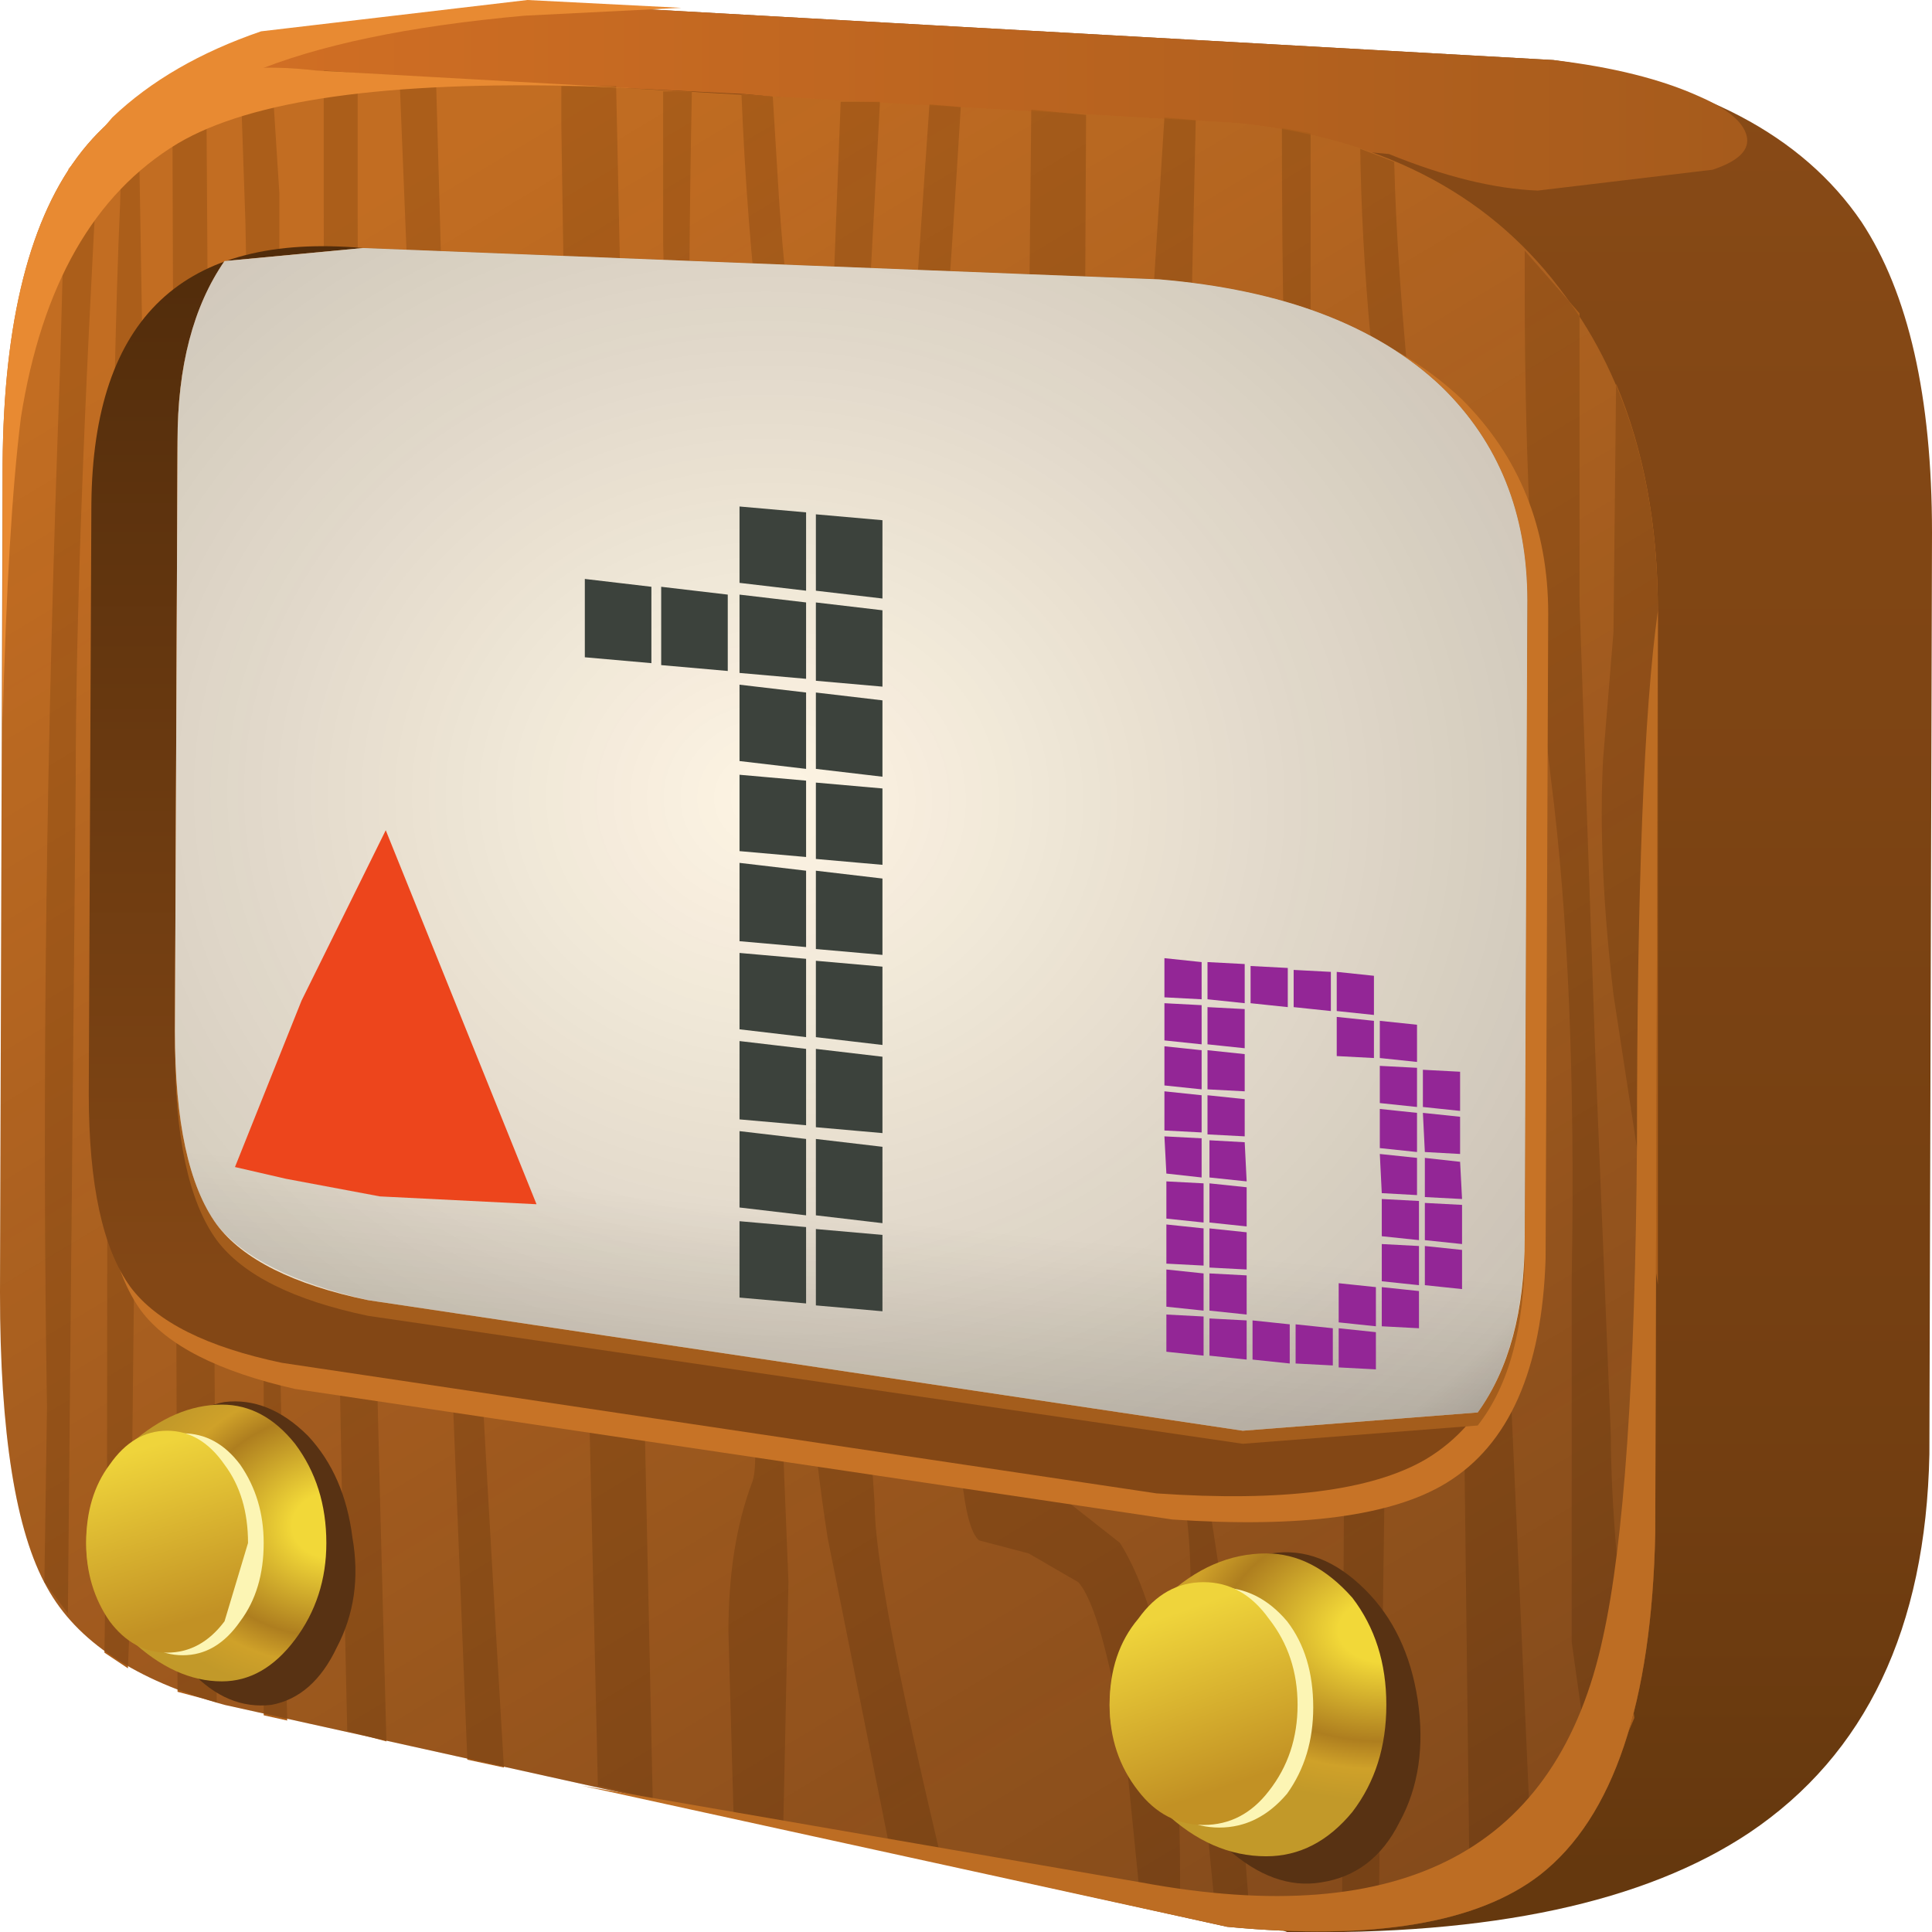 <?xml version="1.0" encoding="UTF-8" standalone="no"?>
<svg xmlns:xlink="http://www.w3.org/1999/xlink" height="37.0px" width="37.0px" xmlns="http://www.w3.org/2000/svg">
  <g transform="matrix(1.0, 0.0, 0.0, 1.0, 0.0, 0.0)">
    <use height="37.0" transform="matrix(1.0, 0.0, 0.0, 1.0, 0.0, 0.0)" width="37.0" xlink:href="#shape0"/>
    <use height="10.5" transform="matrix(0.75, 0.0, 0.0, 0.75, 22.3, 18.35)" width="7.6" xlink:href="#sprite0"/>
    <use height="20.55" transform="matrix(0.75, 0.0, 0.0, 0.75, 11.2, 9.7)" width="7.6" xlink:href="#sprite1"/>
    <use height="9.55" transform="matrix(0.75, 0.0, 0.0, 0.75, 4.5, 15.9)" width="7.7" xlink:href="#sprite2"/>
  </g>
  <defs>
    <g id="shape0" transform="matrix(1.0, 0.0, 0.0, 1.0, 0.0, 0.0)">
      <path d="M29.75 1.15 Q33.95 1.75 35.65 4.25 37.0 6.3 37.0 10.2 L36.95 27.85 Q36.85 32.85 33.5 35.1 30.5 37.1 24.65 37.0 L9.55 31.15 Q7.0 30.45 6.15 28.9 5.25 27.3 5.25 23.25 L1.0 5.85 Q0.5 2.65 4.0 1.25 6.6 0.25 11.9 0.15 L29.75 1.15" fill="url(#gradient0)" fill-rule="evenodd" stroke="none"/>
      <path d="M3.7 1.4 Q5.2 0.65 7.6 0.35 L11.9 0.15 29.75 1.15 Q31.45 1.35 32.55 1.85 33.35 2.2 33.45 2.6 33.55 3.0 32.8 3.25 L29.45 3.65 Q28.2 3.6 26.6 2.95 L14.25 1.8 8.2 1.5 3.7 1.4" fill="url(#gradient1)" fill-rule="evenodd" stroke="none"/>
      <path d="M23.65 2.35 Q27.75 2.75 29.85 5.5 31.75 7.95 31.75 11.7 L31.7 29.35 Q31.6 34.25 29.5 35.9 27.7 37.3 23.5 36.9 L4.3 32.65 Q1.75 31.95 0.9 30.4 0.0 28.8 0.0 24.75 L0.05 8.9 Q0.1 0.65 6.05 1.35 L23.65 2.35" fill="#c26d22" fill-rule="evenodd" stroke="none"/>
      <path d="M22.3 2.25 L22.9 2.3 22.8 6.7 22.6 15.5 22.55 20.35 Q22.5 23.15 22.6 24.5 L22.95 27.45 23.5 31.05 23.95 36.9 23.3 36.85 Q22.8 31.9 22.8 30.3 22.8 28.35 22.15 26.85 21.4 25.3 21.4 24.3 L21.55 22.7 21.65 15.9 Q21.65 11.55 21.9 8.55 L22.3 2.25" fill="#ab5e1a" fill-rule="evenodd" stroke="none"/>
      <path d="M14.2 1.8 L14.8 1.85 14.9 3.5 Q15.1 6.9 15.8 9.7 L16.1 1.95 16.85 1.95 16.85 2.0 16.3 12.15 16.0 13.65 Q15.65 12.65 15.25 10.65 14.4 6.75 14.2 1.8" fill="#ab5e1a" fill-rule="evenodd" stroke="none"/>
      <path d="M10.75 2.4 L10.75 1.65 11.8 1.65 12.5 34.45 11.45 34.2 11.2 23.4 10.9 12.15 10.75 2.4" fill="#ab5e1a" fill-rule="evenodd" stroke="none"/>
      <path d="M1.25 3.4 L1.9 2.6 Q1.45 10.5 1.45 14.95 L1.3 30.9 0.85 30.3 0.9 26.95 Q0.75 17.85 1.15 7.05 L1.25 3.4" fill="#ab5e1a" fill-rule="evenodd" stroke="none"/>
      <path d="M6.2 1.35 L6.85 1.4 6.85 4.25 Q6.85 12.95 7.4 33.35 L6.65 33.15 6.55 28.65 Q6.2 10.8 6.2 3.9 L6.2 1.35" fill="#ab5e1a" fill-rule="evenodd" stroke="none"/>
      <path d="M26.05 2.85 L26.7 3.1 Q26.8 7.15 27.85 14.4 L28.8 23.7 29.35 36.0 28.15 36.6 28.05 28.25 Q28.0 21.9 27.6 18.15 L26.7 10.05 Q26.1 6.25 26.05 2.85" fill="#ab5e1a" fill-rule="evenodd" stroke="none"/>
      <path d="M2.35 2.2 L2.65 1.95 2.75 8.0 2.5 30.7 2.45 31.95 2.0 31.65 2.05 28.05 Q2.05 9.5 2.3 3.9 L2.35 2.2" fill="#ab5e1a" fill-rule="evenodd" stroke="none"/>
      <path d="M4.6 1.35 L5.2 1.35 5.35 3.7 5.35 14.05 5.35 25.25 5.5 32.95 5.05 32.85 5.05 22.8 4.7 4.25 4.6 1.35" fill="#ab5e1a" fill-rule="evenodd" stroke="none"/>
      <path d="M31.75 11.7 L31.75 24.6 30.9 19.05 Q30.6 16.5 30.7 14.55 L30.9 12.1 30.95 7.35 Q31.75 9.25 31.75 11.7" fill="#ab5e1a" fill-rule="evenodd" stroke="none"/>
      <path d="M7.65 1.45 L8.35 1.5 8.8 17.55 Q8.95 22.05 9.65 33.85 L8.95 33.7 8.7 27.5 7.65 1.45" fill="#ab5e1a" fill-rule="evenodd" stroke="none"/>
      <path d="M3.3 1.65 L3.95 1.45 4.15 32.6 3.4 32.4 3.3 1.65" fill="#ab5e1a" fill-rule="evenodd" stroke="none"/>
      <path d="M29.7 14.9 Q29.2 10.75 29.2 5.55 L29.2 4.8 30.25 6.0 30.25 11.55 30.55 20.15 30.85 27.5 Q30.85 29.4 31.3 32.9 L30.55 34.65 30.1 31.45 30.1 24.5 Q30.2 18.8 29.7 14.9" fill="#ab5e1a" fill-rule="evenodd" stroke="none"/>
      <path d="M12.7 1.75 L13.25 1.75 Q13.1 9.3 13.4 11.75 L14.15 16.55 Q14.6 19.3 14.65 21.5 L14.95 26.55 15.1 30.3 15.0 35.0 14.05 34.8 13.95 31.25 Q13.95 29.6 14.4 28.4 14.65 27.8 13.95 23.2 13.15 17.4 12.9 13.65 L12.7 4.65 12.7 1.75" fill="#ab5e1a" fill-rule="evenodd" stroke="none"/>
      <path d="M24.55 2.45 L25.1 2.55 25.1 7.05 Q25.1 9.6 25.85 14.4 26.6 19.2 26.6 22.45 L26.4 36.9 25.7 36.95 25.75 26.0 25.65 21.55 Q25.45 20.5 25.2 17.4 L24.7 9.75 Q24.55 6.9 24.55 2.45" fill="#ab5e1a" fill-rule="evenodd" stroke="none"/>
      <path d="M17.8 2.0 L18.4 2.05 Q17.75 12.75 16.85 19.8 16.45 23.2 16.5 25.05 L16.75 28.8 Q16.75 30.25 18.05 35.7 L17.05 35.45 15.85 29.45 Q15.4 26.55 15.45 24.15 15.5 21.45 16.3 17.4 17.1 12.85 17.4 7.8 L17.8 2.0" fill="#ab5e1a" fill-rule="evenodd" stroke="none"/>
      <path d="M19.75 2.1 L20.8 2.2 20.75 11.75 20.75 15.3 20.5 18.15 19.85 21.25 19.45 24.5 19.4 26.8 Q19.4 28.05 19.8 28.25 L21.45 29.55 Q22.6 31.4 22.6 35.95 L22.6 36.65 21.85 36.5 21.55 33.5 Q21.1 30.8 20.65 30.3 L19.7 29.75 18.75 29.5 Q18.35 29.15 18.35 26.4 L18.1 22.95 Q17.95 22.05 18.35 19.25 L19.3 15.3 Q19.7 13.45 19.7 6.9 L19.75 2.1" fill="#ab5e1a" fill-rule="evenodd" stroke="none"/>
      <path d="M23.65 2.35 Q27.75 2.75 29.85 5.5 31.75 7.95 31.75 11.7 L31.7 29.35 Q31.6 34.25 29.5 35.9 27.7 37.3 23.5 36.9 L4.3 32.65 Q1.75 31.95 0.9 30.4 0.0 28.8 0.0 24.75 L0.05 8.9 Q0.1 0.65 6.05 1.35 L23.65 2.35" fill="url(#gradient2)" fill-rule="evenodd" stroke="none"/>
      <path d="M31.75 11.7 L31.7 29.35 Q31.6 34.25 29.5 35.9 27.7 37.3 23.5 36.9 L11.15 34.2 21.85 36.05 Q29.4 37.45 30.7 31.35 31.3 28.65 31.35 21.9 31.35 14.55 31.75 11.7" fill="#bd6d23" fill-rule="evenodd" stroke="none"/>
      <path d="M12.3 1.7 L11.2 1.65 Q5.5 1.5 3.4 2.75 1.0 4.2 0.4 8.0 0.15 10.0 0.05 13.85 L0.05 8.9 Q0.1 0.65 6.05 1.35 L12.3 1.7" fill="#e88a32" fill-rule="evenodd" stroke="none"/>
      <path d="M2.85 2.25 L2.25 2.95 1.3 3.25 2.15 2.25 Q3.25 1.2 5.0 0.6 L10.1 0.0 13.05 0.15 10.05 0.3 Q6.7 0.6 4.8 1.4 L2.85 2.25" fill="#e88a32" fill-rule="evenodd" stroke="none"/>
      <path d="M29.65 11.75 L29.6 24.1 Q29.5 27.3 27.7 28.4 26.15 29.35 22.45 29.1 L5.65 26.6 Q3.45 26.1 2.7 25.1 1.9 24.0 1.9 21.35 L1.9 9.9 Q2.0 4.5 7.15 4.95 L22.55 5.55 Q26.1 5.85 28.0 7.65 29.65 9.3 29.65 11.75" fill="#c77326" fill-rule="evenodd" stroke="none"/>
      <path d="M29.25 11.5 L29.2 23.7 Q29.15 26.85 27.3 27.95 25.75 28.85 22.15 28.6 L5.4 26.1 Q3.25 25.65 2.5 24.65 1.7 23.55 1.7 20.95 L1.75 9.65 Q1.8 4.3 6.95 4.75 L22.2 5.35 Q25.75 5.65 27.6 7.4 29.25 9.0 29.25 11.5" fill="url(#gradient3)" fill-rule="evenodd" stroke="none"/>
      <path d="M27.6 7.7 Q29.25 9.3 29.25 11.75 L29.2 23.95 Q29.2 26.15 28.3 27.3 L23.8 27.65 7.05 25.2 Q4.9 24.75 4.15 23.75 3.35 22.65 3.35 20.05 L3.4 8.7 Q3.4 6.55 4.3 5.25 L6.95 5.0 22.2 5.65 Q25.75 5.9 27.6 7.7" fill="#a45d1c" fill-rule="evenodd" stroke="none"/>
      <path d="M27.6 7.4 Q29.25 9.0 29.25 11.5 L29.2 23.7 Q29.2 25.8 28.3 27.05 L23.8 27.4 7.05 24.9 Q4.9 24.45 4.15 23.45 3.35 22.35 3.35 19.75 L3.4 8.45 Q3.4 6.3 4.3 5.0 L6.95 4.75 22.2 5.35 Q25.75 5.65 27.6 7.4" fill="#c26d22" fill-rule="evenodd" stroke="none"/>
      <path d="M27.6 7.4 Q29.25 9.0 29.25 11.5 L29.2 23.7 Q29.2 25.8 28.3 27.05 L23.8 27.4 7.05 24.9 Q4.9 24.45 4.15 23.45 3.35 22.35 3.35 19.75 L3.4 8.45 Q3.4 6.3 4.3 5.0 L6.95 4.75 22.2 5.35 Q25.75 5.65 27.6 7.4" fill="#fef5e4" fill-rule="evenodd" stroke="none"/>
      <path d="M22.2 5.35 Q25.75 5.65 27.6 7.4 29.25 9.0 29.25 11.5 L29.2 23.65 Q29.2 25.8 28.3 27.05 L23.8 27.4 7.05 24.9 Q4.9 24.4 4.15 23.45 3.35 22.35 3.35 19.75 L3.4 8.45 Q3.4 6.25 4.3 5.0 L6.95 4.75 22.2 5.35" fill="url(#gradient4)" fill-rule="evenodd" stroke="none"/>
      <path d="M3.35 19.8 L29.2 19.8 29.2 23.7 Q29.2 25.8 28.3 27.05 L23.8 27.4 7.05 24.9 Q4.9 24.45 4.15 23.45 3.35 22.4 3.35 19.8" fill="url(#gradient5)" fill-rule="evenodd" stroke="none"/>
      <path d="M6.75 29.45 Q6.95 30.6 6.45 31.55 6.0 32.5 5.2 32.65 4.35 32.75 3.65 32.0 2.95 31.25 2.75 30.05 2.55 28.9 3.0 27.95 3.45 27.0 4.3 26.85 5.15 26.75 5.9 27.5 6.6 28.25 6.75 29.45" fill="#583213" fill-rule="evenodd" stroke="none"/>
      <path d="M6.25 29.55 Q6.25 30.6 5.65 31.4 5.05 32.2 4.25 32.2 3.35 32.2 2.5 31.4 1.65 30.6 1.65 29.55 1.65 28.5 2.5 27.65 3.35 26.9 4.25 26.9 5.05 26.9 5.65 27.65 6.25 28.45 6.25 29.55" fill="url(#gradient6)" fill-rule="evenodd" stroke="none"/>
      <path d="M5.05 29.55 Q5.05 30.45 4.6 31.05 4.15 31.7 3.5 31.7 2.85 31.7 2.4 31.05 1.95 30.45 1.95 29.55 1.95 28.7 2.4 28.05 2.85 27.45 3.5 27.45 4.15 27.45 4.6 28.05 5.05 28.7 5.05 29.55" fill="#fcf5b4" fill-rule="evenodd" stroke="none"/>
      <path d="M4.75 29.55 L4.3 31.05 Q3.85 31.65 3.2 31.65 2.55 31.65 2.1 31.05 1.65 30.4 1.65 29.55 1.65 28.65 2.1 28.05 2.55 27.4 3.2 27.4 3.85 27.4 4.3 28.05 4.75 28.65 4.75 29.55" fill="url(#gradient7)" fill-rule="evenodd" stroke="none"/>
      <path d="M27.15 32.55 Q27.35 33.9 26.8 34.9 26.3 35.9 25.3 36.05 24.4 36.2 23.5 35.4 22.7 34.55 22.5 33.25 22.3 31.95 22.8 30.9 23.35 29.9 24.35 29.75 25.3 29.6 26.15 30.45 26.95 31.25 27.15 32.55" fill="#583213" fill-rule="evenodd" stroke="none"/>
      <path d="M26.55 32.65 Q26.55 33.85 25.9 34.7 25.2 35.55 24.25 35.55 23.2 35.55 22.3 34.7 21.25 33.8 21.25 32.65 21.25 31.5 22.3 30.6 23.2 29.75 24.25 29.75 25.15 29.75 25.9 30.6 26.55 31.45 26.55 32.65" fill="url(#gradient8)" fill-rule="evenodd" stroke="none"/>
      <path d="M25.15 32.7 Q25.15 33.65 24.65 34.35 24.1 35.0 23.35 35.0 22.6 35.0 22.15 34.35 21.6 33.65 21.6 32.7 21.6 31.75 22.15 31.05 22.6 30.4 23.35 30.4 24.1 30.4 24.65 31.05 25.15 31.7 25.15 32.7" fill="#fcf5b4" fill-rule="evenodd" stroke="none"/>
      <path d="M24.85 32.65 Q24.85 33.6 24.3 34.3 23.8 34.95 23.05 34.95 22.3 34.95 21.8 34.3 21.25 33.6 21.25 32.65 21.25 31.65 21.8 31.0 22.3 30.3 23.05 30.3 23.8 30.3 24.3 31.0 24.85 31.7 24.85 32.65" fill="url(#gradient9)" fill-rule="evenodd" stroke="none"/>
    </g>
    <linearGradient gradientTransform="matrix(0.0, 0.021, 0.021, 0.0, 19.0, 18.6)" gradientUnits="userSpaceOnUse" id="gradient0" spreadMethod="pad" x1="-819.2" x2="819.2">
      <stop offset="0.0" stop-color="#884a16"/>
      <stop offset="0.796" stop-color="#723e11"/>
      <stop offset="1.0" stop-color="#65380e"/>
    </linearGradient>
    <linearGradient gradientTransform="matrix(0.018, 0.0, 0.0, -0.018, 18.6, 1.9)" gradientUnits="userSpaceOnUse" id="gradient1" spreadMethod="pad" x1="-819.2" x2="819.2">
      <stop offset="0.0" stop-color="#d26f24"/>
      <stop offset="1.0" stop-color="#a65b1c"/>
    </linearGradient>
    <linearGradient gradientTransform="matrix(0.012, 0.02, 0.02, -0.012, 16.8, 20.25)" gradientUnits="userSpaceOnUse" id="gradient2" spreadMethod="pad" x1="-819.2" x2="819.2">
      <stop offset="0.0" stop-color="#130c0e" stop-opacity="0.0"/>
      <stop offset="1.0" stop-color="#130c0e" stop-opacity="0.353"/>
    </linearGradient>
    <linearGradient gradientTransform="matrix(0.0, -0.012, -0.012, 0.0, 15.5, 14.55)" gradientUnits="userSpaceOnUse" id="gradient3" spreadMethod="pad" x1="-819.2" x2="819.2">
      <stop offset="0.0" stop-color="#834715"/>
      <stop offset="1.0" stop-color="#512c0b"/>
    </linearGradient>
    <radialGradient cx="0" cy="0" gradientTransform="matrix(0.024, 0.002, 0.002, -0.021, 14.8, 15.3)" gradientUnits="userSpaceOnUse" id="gradient4" r="819.2" spreadMethod="pad">
      <stop offset="0.0" stop-color="#130c0e" stop-opacity="0.0"/>
      <stop offset="0.914" stop-color="#130c0e" stop-opacity="0.22"/>
      <stop offset="1.0" stop-color="#130c0e" stop-opacity="0.333"/>
    </radialGradient>
    <linearGradient gradientTransform="matrix(4.0E-4, -0.004, -0.004, -4.0E-4, 15.75, 26.55)" gradientUnits="userSpaceOnUse" id="gradient5" spreadMethod="pad" x1="-819.2" x2="819.2">
      <stop offset="0.0" stop-color="#000000" stop-opacity="0.239"/>
      <stop offset="1.0" stop-color="#000000" stop-opacity="0.0"/>
    </linearGradient>
    <radialGradient cx="0" cy="0" gradientTransform="matrix(-0.005, 2.0E-4, 1.0E-4, 0.004, 6.4, 29.2)" gradientUnits="userSpaceOnUse" id="gradient6" r="819.2" spreadMethod="pad">
      <stop offset="0.196" stop-color="#f2d838"/>
      <stop offset="0.655" stop-color="#ae7e1f"/>
      <stop offset="0.816" stop-color="#cfa129"/>
      <stop offset="1.0" stop-color="#c29929"/>
    </radialGradient>
    <linearGradient gradientTransform="matrix(6.0E-4, 0.002, 0.002, -6.0E-4, 3.15, 29.4)" gradientUnits="userSpaceOnUse" id="gradient7" spreadMethod="pad" x1="-819.2" x2="819.2">
      <stop offset="0.0" stop-color="#efd43b"/>
      <stop offset="1.0" stop-color="#c29124"/>
    </linearGradient>
    <radialGradient cx="0" cy="0" gradientTransform="matrix(-0.006, 2.0E-4, 1.0E-4, 0.004, 26.6, 31.2)" gradientUnits="userSpaceOnUse" id="gradient8" r="819.2" spreadMethod="pad">
      <stop offset="0.196" stop-color="#f2d838"/>
      <stop offset="0.655" stop-color="#ae7e1f"/>
      <stop offset="0.816" stop-color="#cfa129"/>
      <stop offset="1.0" stop-color="#c29929"/>
    </radialGradient>
    <linearGradient gradientTransform="matrix(7.0E-4, 0.002, 0.002, -7.0E-4, 23.0, 32.55)" gradientUnits="userSpaceOnUse" id="gradient9" spreadMethod="pad" x1="-819.2" x2="819.2">
      <stop offset="0.0" stop-color="#efd43b"/>
      <stop offset="1.0" stop-color="#c29124"/>
    </linearGradient>
    <g id="sprite0" transform="matrix(1.0, 0.0, 0.0, 1.0, 0.0, 0.0)">
      <use height="10.5" transform="matrix(1.0, 0.0, 0.0, 1.0, 0.0, 0.0)" width="7.6" xlink:href="#shape1"/>
    </g>
    <g id="shape1" transform="matrix(1.0, 0.0, 0.0, 1.0, 0.0, 0.0)">
      <path d="M7.55 2.9 L7.55 3.9 6.6 3.8 6.6 2.85 7.55 2.9 M5.35 1.45 L4.4 1.35 4.4 0.35 5.35 0.45 5.35 1.45 M6.45 2.65 L5.5 2.55 5.5 1.6 6.45 1.7 6.45 2.65 M6.45 2.8 L6.45 3.8 5.5 3.7 5.5 2.75 6.45 2.8 M5.35 2.55 L4.4 2.5 4.4 1.5 5.35 1.6 5.35 2.55 M7.55 4.05 L7.55 5.0 6.65 4.95 6.6 3.95 7.55 4.05 M5.5 5.0 L6.45 5.1 6.45 6.05 5.55 6.0 5.5 5.0 M6.65 5.1 L7.55 5.2 7.6 6.15 6.65 6.1 6.65 5.1 M6.45 4.95 L5.5 4.85 5.5 3.85 6.45 3.95 6.45 4.95 M3.15 1.25 L2.2 1.15 2.2 0.2 3.15 0.25 3.15 1.25 M4.25 1.35 L3.3 1.25 3.3 0.3 4.25 0.35 4.25 1.35 M2.05 1.15 L1.1 1.05 1.1 0.1 2.05 0.15 2.05 1.15 M0.95 1.2 L0.95 2.2 0.0 2.1 0.0 1.15 0.95 1.2 M0.0 1.0 L0.0 0.0 0.95 0.1 0.95 1.05 0.0 1.0 M0.95 2.35 L0.95 3.35 0.0 3.25 0.0 2.25 0.95 2.35 M2.05 2.45 L2.05 3.4 1.1 3.35 1.1 2.35 2.05 2.45 M2.05 1.3 L2.05 2.3 1.1 2.2 1.1 1.25 2.05 1.3 M2.05 4.55 L1.1 4.5 1.1 3.5 2.05 3.6 2.05 4.55 M0.95 4.6 L0.95 5.6 0.05 5.5 0.0 4.55 0.95 4.6 M0.95 3.5 L0.95 4.45 0.0 4.4 0.0 3.4 0.95 3.5 M1.15 4.65 L2.05 4.7 2.1 5.7 1.15 5.6 1.15 4.65 M1.0 5.75 L1.0 6.75 0.05 6.65 0.05 5.7 1.0 5.75 M2.1 5.85 L2.1 6.85 1.15 6.75 1.15 5.75 2.1 5.85 M1.0 6.9 L1.0 7.85 0.05 7.8 0.05 6.8 1.0 6.9 M1.15 8.05 L2.1 8.1 2.1 9.1 1.15 9.0 1.15 8.05 M1.0 9.15 L1.0 10.15 0.05 10.05 0.05 9.1 1.0 9.15 M1.0 8.05 L1.0 9.0 0.05 8.9 0.05 7.95 1.0 8.05 M2.1 9.25 L2.1 10.25 1.15 10.15 1.15 9.2 2.1 9.25 M2.1 7.95 L1.15 7.9 1.15 6.9 2.1 7.0 2.1 7.95 M3.2 10.35 L2.25 10.25 2.25 9.25 3.2 9.35 3.2 10.35 M4.45 9.45 L5.4 9.55 5.4 10.5 4.45 10.45 4.45 9.45 M4.3 9.45 L4.3 10.4 3.35 10.35 3.35 9.35 4.3 9.45 M4.45 8.3 L5.4 8.4 5.4 9.4 4.45 9.3 4.45 8.3 M7.6 7.3 L6.65 7.2 6.65 6.25 7.6 6.3 7.6 7.3 M7.6 8.45 L6.65 8.35 6.65 7.35 7.6 7.45 7.6 8.45 M6.5 7.2 L5.55 7.1 5.55 6.15 6.5 6.2 6.5 7.2 M6.5 8.5 L6.5 9.45 5.55 9.4 5.55 8.4 6.5 8.5 M6.5 8.35 L5.55 8.25 5.55 7.3 6.5 7.35 6.5 8.35" fill="#932696" fill-rule="evenodd" stroke="none"/>
    </g>
    <g id="sprite1" transform="matrix(1.0, 0.0, 0.0, 1.0, 0.0, 0.0)">
      <use height="20.55" transform="matrix(1.0, 0.0, 0.0, 1.0, 0.0, 0.0)" width="7.6" xlink:href="#shape2"/>
    </g>
    <g id="shape2" transform="matrix(1.0, 0.0, 0.0, 1.0, 0.0, 0.0)">
      <path d="M1.7 2.05 L1.7 4.0 0.0 3.85 0.0 1.85 1.7 2.05 M7.6 0.35 L7.6 2.35 5.9 2.15 5.9 0.2 7.6 0.35 M7.6 2.65 L7.6 4.6 5.9 4.45 5.9 2.45 7.6 2.65 M5.65 2.15 L3.95 1.95 3.95 0.0 5.65 0.15 5.65 2.15 M5.65 2.45 L5.65 4.4 3.95 4.25 3.95 2.25 5.65 2.45 M3.65 2.25 L3.65 4.2 1.95 4.05 1.95 2.05 3.65 2.25 M5.65 6.7 L3.95 6.5 3.95 4.55 5.65 4.75 5.65 6.7 M7.6 4.95 L7.6 6.9 5.9 6.7 5.9 4.75 7.6 4.95 M5.65 8.95 L3.95 8.8 3.95 6.85 5.65 7.0 5.65 8.95 M7.6 9.5 L7.6 11.45 5.9 11.3 5.9 9.3 7.6 9.5 M7.6 7.2 L7.6 9.15 5.9 9.0 5.9 7.05 7.6 7.2 M5.65 9.3 L5.65 11.25 3.95 11.1 3.95 9.1 5.65 9.3 M7.6 11.75 L7.6 13.75 5.9 13.55 5.9 11.6 7.6 11.75 M3.95 13.65 L5.65 13.85 5.65 15.8 3.95 15.65 3.95 13.65 M7.6 14.05 L7.6 16.0 5.9 15.85 5.9 13.85 7.6 14.05 M3.95 11.4 L5.65 11.55 5.65 13.55 3.95 13.35 3.95 11.4 M5.65 16.15 L5.65 18.1 3.95 17.9 3.95 15.95 5.65 16.15 M5.9 18.1 L5.9 16.15 7.6 16.35 7.6 18.3 5.9 18.1 M7.6 18.6 L7.6 20.55 5.9 20.4 5.9 18.45 7.6 18.6 M3.95 18.25 L5.65 18.4 5.65 20.35 3.95 20.2 3.95 18.25" fill="#3c423c" fill-rule="evenodd" stroke="none"/>
    </g>
    <g id="sprite2" transform="matrix(1.0, 0.0, 0.0, 1.0, 0.0, 0.0)">
      <use height="9.55" transform="matrix(1.0, 0.0, 0.0, 1.0, 0.0, 0.0)" width="7.7" xlink:href="#shape3"/>
    </g>
    <g id="shape3" transform="matrix(1.0, 0.0, 0.0, 1.0, 0.0, 0.0)">
      <path d="M0.0 8.6 L1.7 4.35 3.85 0.0 7.7 9.55 3.7 9.35 1.3 8.9 0.0 8.6" fill="#ed451c" fill-rule="evenodd" stroke="none"/>
    </g>
  </defs>
</svg>
